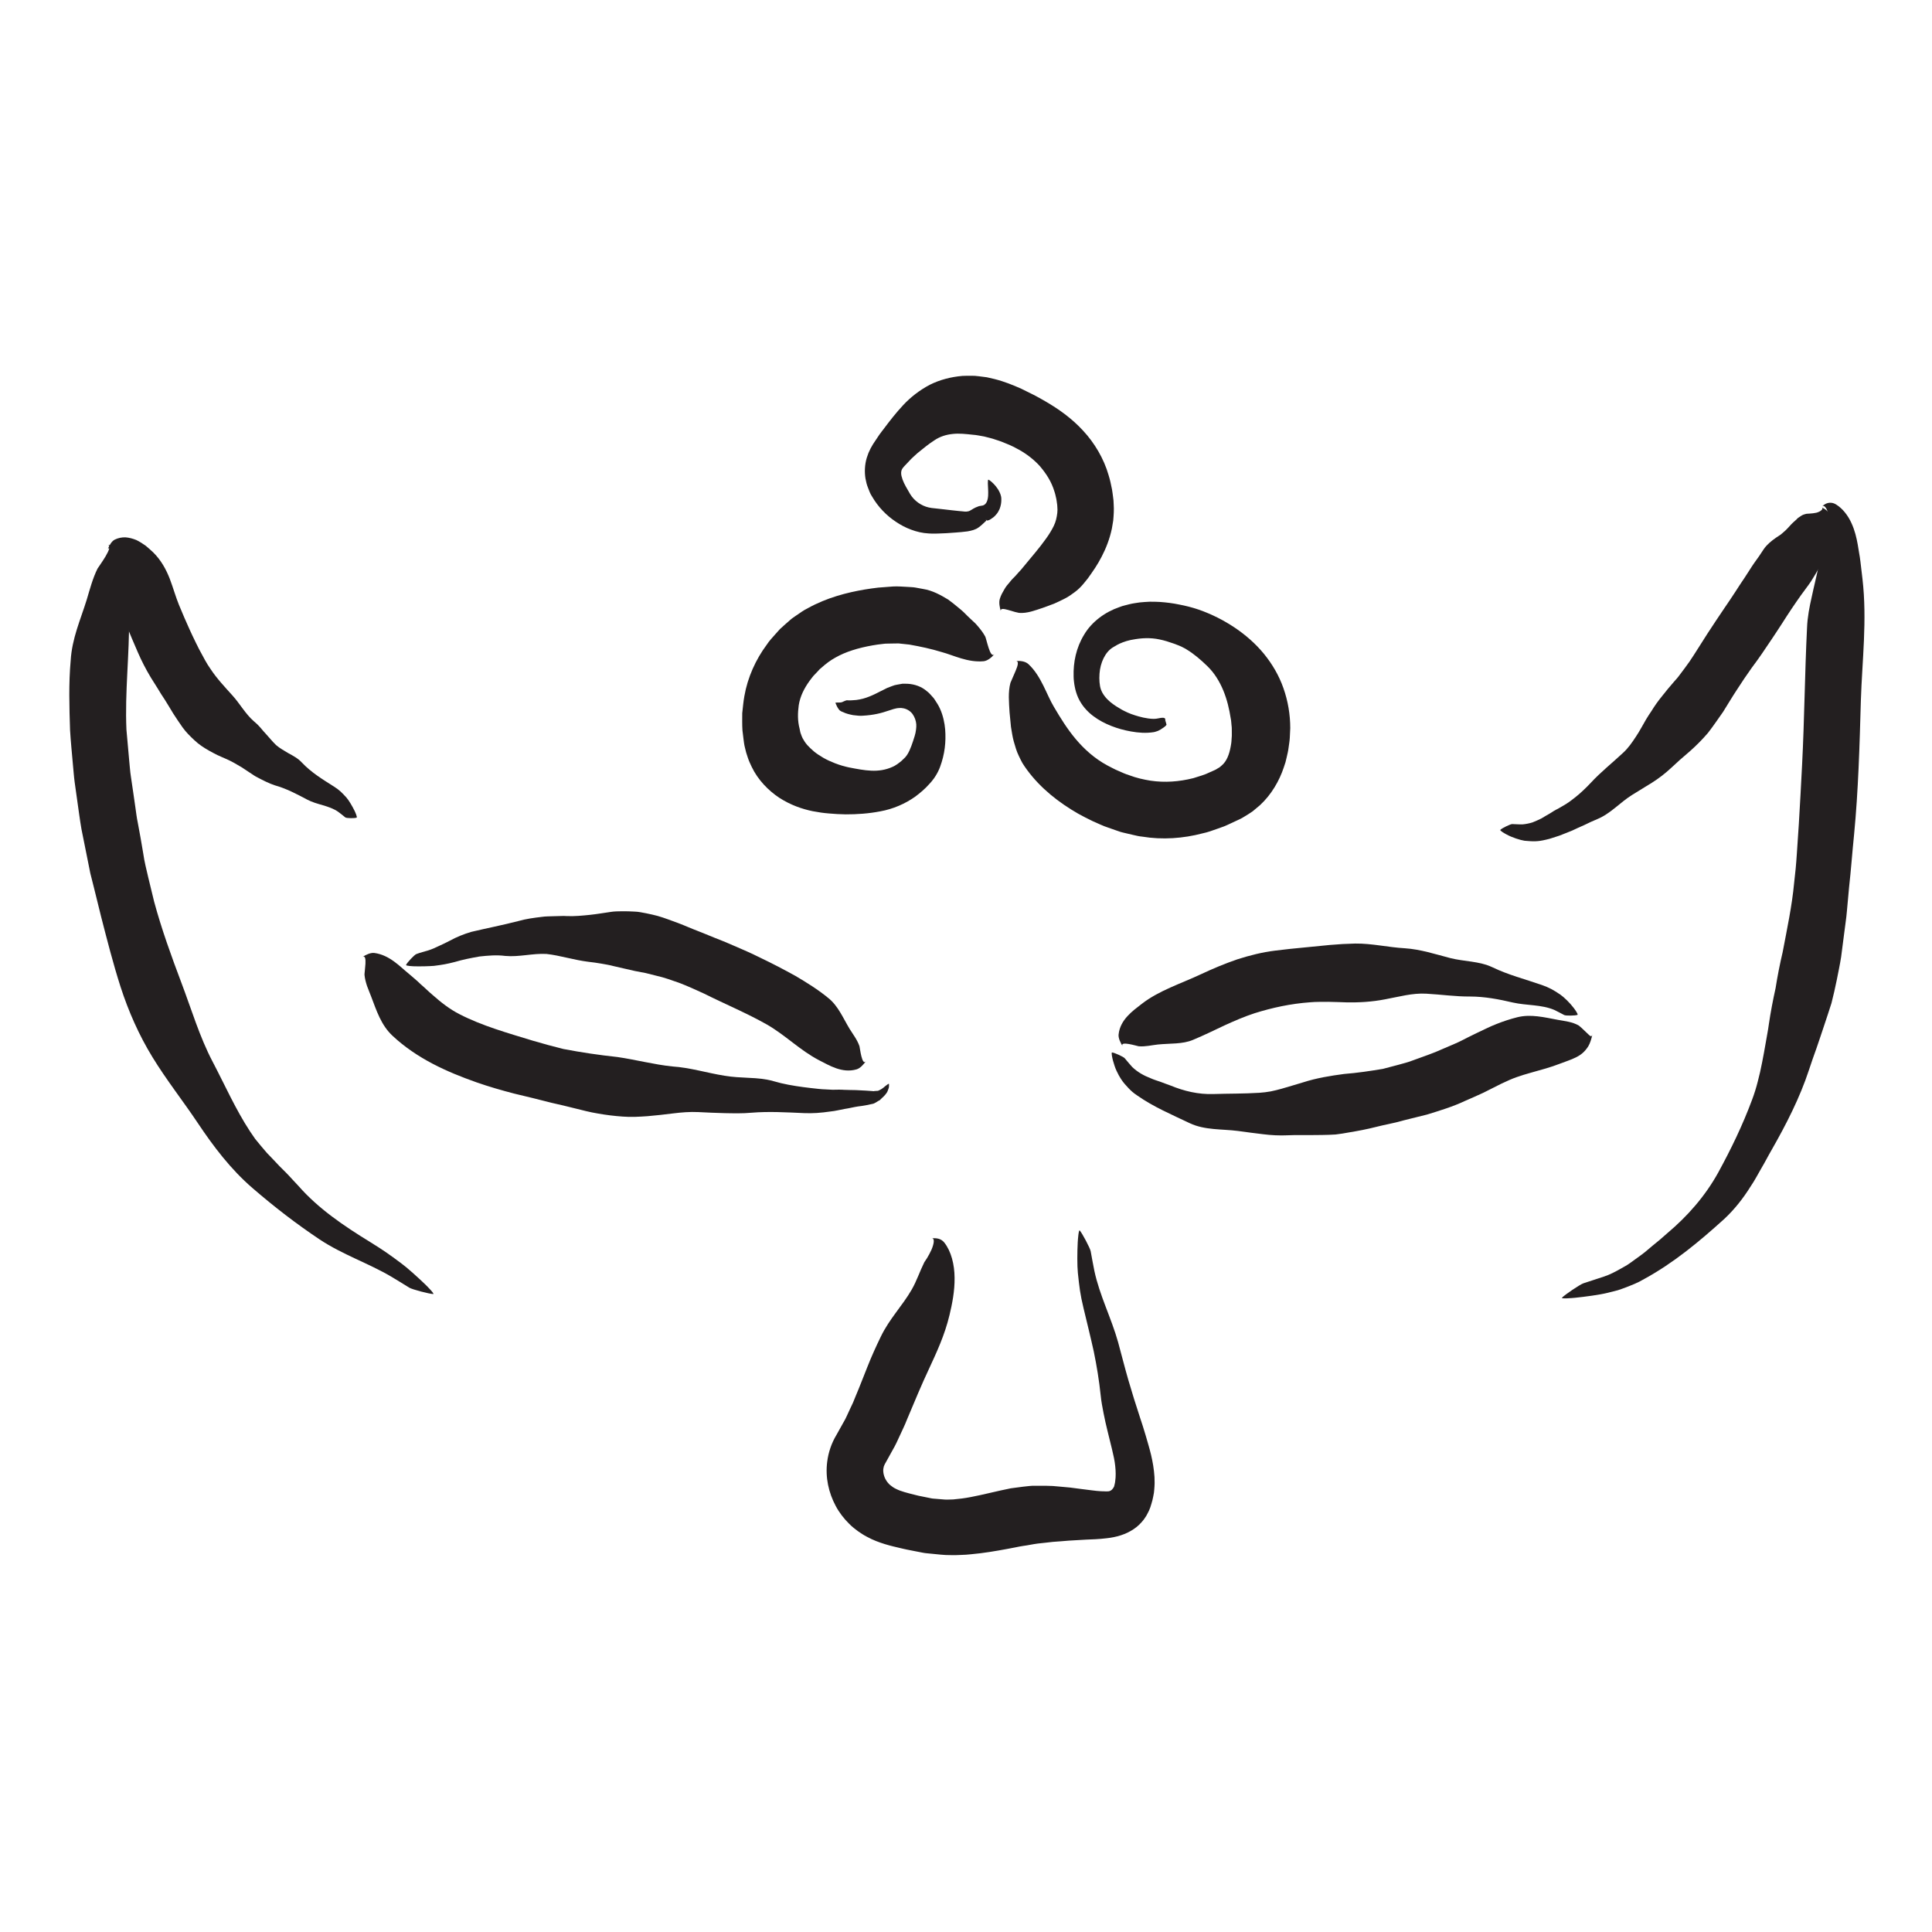 <?xml version="1.0" encoding="utf-8"?>
<!-- Generator: Adobe Illustrator 16.0.0, SVG Export Plug-In . SVG Version: 6.00 Build 0)  -->
<!DOCTYPE svg PUBLIC "-//W3C//DTD SVG 1.1//EN" "http://www.w3.org/Graphics/SVG/1.1/DTD/svg11.dtd">
<svg version="1.1" xmlns="http://www.w3.org/2000/svg" xmlns:xlink="http://www.w3.org/1999/xlink" x="0px" y="0px" width="500px"
	 height="500px" viewBox="0 0 500 500" enable-background="new 0 0 500 500" xml:space="preserve">
<g id="Layer_1">
</g>
<g id="Layer_2">
	<g>
		<g>
			<g>
				<g>
					<path fill="#231F20" d="M467.836,277.754l-0.074,0.242C467.804,277.891,467.85,277.827,467.836,277.754z"/>
					<path fill="#231F20" d="M477.025,241.869l0.144,0.096C477.127,241.889,477.075,241.869,477.025,241.869z"/>
					<path fill="#231F20" d="M464.075,232.498l0.001-0.208C464.061,232.388,464.063,232.45,464.075,232.498z"/>
					<g>
						<path fill="#231F20" d="M461.35,246.416c-0.726,3.084-1.337,6.187-1.832,9.321c-0.678,3.077-1.277,6.173-1.738,9.321
							c-0.204,1.604-0.568,3.301-0.836,4.956c-0.283,1.674-0.591,3.311-0.914,4.959c-0.313,1.656-0.689,3.275-1.112,4.89
							c-0.406,1.626-0.902,3.213-1.489,4.771c-2.46,6.627-5.474,12.819-8.769,18.845c-3.369,6.083-7.919,11.263-13.196,15.701
							c-0.639,0.534-1.263,1.084-1.878,1.646l-1.93,1.577l-1.912,1.613c-0.64,0.537-1.335,0.993-2.003,1.496l-2.035,1.467
							c-0.679,0.494-1.429,0.866-2.15,1.291c-1.458,0.821-2.934,1.623-4.544,2.131c-0.847,0.296-1.697,0.569-2.545,0.839
							l-2.681,0.875c-0.896,0.301-4.881,2.998-5.549,3.733c-0.305,0.333,2.589,0.089,3.379,0.015
							c2.616-0.263,6.456-0.785,8.424-1.277c0.992-0.252,1.853-0.472,2.647-0.674c0.78-0.245,1.481-0.513,2.19-0.777
							c1.398-0.563,2.861-1.065,4.66-2.142c7.628-4.168,14.189-9.637,20.716-15.542c2.603-2.431,4.872-5.293,6.812-8.412
							c1.046-1.518,1.865-3.139,2.782-4.707c0.941-1.563,1.73-3.165,2.634-4.707c3.825-6.7,7.324-13.557,9.674-20.715
							c0.64-1.909,1.269-3.777,1.957-5.648c0.671-1.883,1.294-3.87,1.955-5.801c0.651-1.945,1.301-3.896,1.92-5.856
							c0.503-1.983,0.96-3.981,1.368-5.991c0.385-1.984,0.818-3.961,1.127-5.952l0.774-5.986c0.231-1.996,0.574-3.983,0.73-5.98
							c0.167-1.996,0.346-3.99,0.545-5.983c0.525-4.703,0.834-9.172,1.302-13.719c1.105-11.473,1.425-23.035,1.755-34.646
							c0.334-10.478,1.652-20.823,0.423-31.485c-0.166-1.407-0.347-2.938-0.532-4.518c-0.054-0.394-0.107-0.791-0.162-1.189
							l-0.16-0.941c-0.126-0.761-0.251-1.524-0.376-2.282c-0.299-1.674-0.736-3.633-1.629-5.564c-0.855-1.911-2.271-3.75-3.909-4.77
							c-0.786-0.509-1.54-0.573-2.16-0.429s-1.124,0.497-1.535,0.895c0.33-0.33,0.737-0.059,1.104,0.552
							c0.338,0.628,0.599,1.583,0.585,2.542c0.042,1.928-0.803,3.627-0.843,3.843c-0.343,1.34-0.678,2.673-0.967,4.098
							c-0.312,1.387-0.49,3.05-0.777,4.41c-0.547,2.739-1.222,5.324-1.766,7.92c-0.587,2.603-1.118,5.228-1.225,8.051
							c-0.585,11.839-0.667,23.602-1.285,35.568c-0.252,5.079-0.539,10.179-0.842,15.279l-0.513,7.667
							c-0.099,1.268-0.169,2.578-0.3,3.812l-0.4,3.707C463.772,234.446,462.479,240.438,461.35,246.416z"/>
					</g>
				</g>
			</g>
		</g>
		<g>
			<g>
				<g>
					<path fill="#231F20" d="M55.392,275.538l0.113,0.2C55.462,275.645,55.452,275.573,55.392,275.538z"/>
					<path fill="#231F20" d="M43.042,244.203l0.168,0.017C43.142,244.176,43.087,244.182,43.042,244.203z"/>
					<path fill="#231F20" d="M27.427,241.205l-0.078-0.198C27.372,241.105,27.399,241.164,27.427,241.205z"/>
					<g>
						<path fill="#231F20" d="M31.203,255.403c2.045,6.317,4.758,12.484,8.26,18.197c3.603,5.897,7.883,11.289,11.725,17.041
							c4.067,6.094,8.545,11.991,14.17,16.84c5.656,4.884,11.292,9.229,17.37,13.292c5.891,3.907,12.561,6.119,18.498,9.605
							c1.588,0.928,3.127,1.923,4.702,2.876c0.775,0.47,5.217,1.625,6.184,1.64c0.439,0.008-1.542-1.979-2.096-2.521
							c-1.829-1.763-4.683-4.347-6.242-5.476c-3.126-2.339-4.608-3.367-7.937-5.431c-6.871-4.22-13.42-8.642-18.594-14.539
							c-0.517-0.597-1.092-1.138-1.612-1.726c-0.521-0.587-1.058-1.157-1.607-1.716l-1.668-1.661l-1.627-1.722
							c-0.544-0.574-1.107-1.128-1.643-1.712l-1.543-1.809c-0.508-0.606-1.017-1.21-1.503-1.829
							c-0.459-0.645-0.907-1.295-1.337-1.951c-3.741-5.703-6.48-11.944-9.663-18.007c-3.407-6.483-5.488-13.584-8.114-20.501
							c-2.574-6.829-5.105-13.798-7.035-20.937l-1.512-6.222c-0.481-2.079-1.018-4.144-1.311-6.263
							c-0.436-2.663-0.911-5.313-1.412-7.958c-0.282-1.316-0.43-2.658-0.625-3.991l-0.576-4.001l-0.589-4
							c-0.21-1.332-0.281-2.685-0.426-4.026l-0.72-8.071c-0.43-9.809,0.789-19.317,0.684-29.194
							c-0.184-5.239,0.229-12.312-2.485-16.96c-0.658-1.13-1.931-1.565-3.072-1.657c1.875,0.143-2.4,5.708-2.61,6.141
							c-1.247,2.516-1.989,5.343-2.796,8.056c-1.632,5.248-3.81,9.997-4.151,15.732c-0.541,5.991-0.354,12.003-0.162,18.006
							c0.182,3.002,0.486,6.003,0.748,9.007c0.152,1.501,0.243,3.007,0.449,4.506l0.631,4.503c0.37,2.553,0.688,5.111,1.131,7.653
							l1.525,7.595l0.76,3.796l0.948,3.757l1.86,7.527C27.71,243.216,29.257,249.328,31.203,255.403z"/>
					</g>
				</g>
			</g>
		</g>
		<g>
			<g>
				<g>
					<path fill="#231F20" d="M312.058,171.957l-0.118-0.106C311.986,171.905,312.003,171.955,312.058,171.957z"/>
					<path fill="#231F20" d="M318.737,193.026l-0.146-0.073C318.636,193.002,318.688,193.021,318.737,193.026z"/>
					<path fill="#231F20" d="M329.301,204.176l-0.127,0.239C329.248,204.309,329.282,204.236,329.301,204.176z"/>
					<g>
						<path fill="#231F20" d="M333.915,188.441c0.003-3.531-0.602-7.056-1.761-10.335c-1.146-3.289-2.92-6.288-5.049-8.898
							c-2.21-2.688-4.823-4.95-7.654-6.842c-2.842-1.888-5.89-3.429-9.23-4.597c-1.89-0.637-3.355-0.984-5.03-1.312
							c-1.634-0.341-3.33-0.557-5.043-0.675c-0.854-0.067-1.73-0.045-2.593-0.058c-0.871,0.04-1.744,0.094-2.613,0.184
							c-0.868,0.141-1.74,0.236-2.595,0.449l-1.277,0.326l-0.637,0.172l-0.685,0.246c-3.644,1.222-7.194,3.759-9.19,7.172
							c-2.057,3.372-2.818,7.14-2.707,10.804c0.005,0.445,0.035,0.889,0.096,1.33c0.054,0.442,0.101,0.883,0.202,1.32
							c0.143,0.806,0.466,1.937,0.906,2.896c0.918,1.974,2.314,3.506,3.811,4.643c1.504,1.148,3.115,1.971,4.758,2.618
							c1.646,0.648,3.334,1.112,5.097,1.419c1.875,0.337,3.855,0.496,5.919,0.167c0.171-0.031,0.499-0.124,1.021-0.308
							c0.418-0.191,0.951-0.485,1.477-0.881c0.63-0.459,0.743-0.652,0.757-0.771l-0.01-0.018l-0.032-0.092
							c-0.063-0.188-0.114-0.38-0.156-0.574c-0.024-0.129-0.031-0.104-0.044-0.148l-0.031-0.09c-0.02-0.062-0.033-0.125-0.042-0.191
							c-0.01-0.066-0.014-0.133-0.013-0.202l0.004-0.096l-0.002,0.02c-0.003,0.025-0.01,0.041-0.016,0.048
							c-0.003,0.004-0.006,0.006-0.008,0.006c-0.002,0.002-0.002-0.005-0.004,0.004l-0.021,0.092c-0.03,0.118-0.069,0.22-0.11,0.307
							s-0.085,0.159-0.126,0.219c-0.018,0.025-0.047,0.066-0.054,0.069l0.012-0.039c0.02-0.056,0.077-0.11,0.137-0.201
							c0.038-0.07,0.04-0.043,0.113-0.257c0.07-0.267,0.051-0.175,0.067-0.209c0.032-0.02-0.011-0.218-0.166-0.305
							c-0.163-0.071-0.366-0.116-0.517-0.096c-0.519-0.028-1.433,0.305-2.32,0.289c-1.913-0.042-3.725-0.581-4.776-0.909
							c-1.515-0.461-2.519-0.978-3.492-1.49c-0.948-0.557-1.894-1.101-2.991-2.007c-1.118-0.939-1.976-2.071-2.377-3.207
							c-0.374-1.018-0.475-2.635-0.369-4.063c0.198-2.89,1.489-5.606,3.432-6.808c0.794-0.471,1.479-0.912,2.319-1.211
							c0.184-0.104,0.411-0.161,0.626-0.232c0.222-0.064,0.41-0.17,0.647-0.222c0.488-0.098,0.871-0.262,1.495-0.345
							c2.27-0.449,4.656-0.569,7.003-0.068c1.266,0.252,2.532,0.666,3.788,1.107c0.615,0.24,1.3,0.492,1.853,0.74
							c0.474,0.281,0.95,0.442,1.412,0.767c1.865,1.131,3.619,2.636,5.315,4.277c1.818,1.752,3.196,4,4.157,6.338
							c0.967,2.35,1.533,4.781,1.91,7.2c0.145,0.594,0.133,1.2,0.212,1.801c0.094,0.602,0.059,1.207,0.073,1.813
							c0.036,0.606-0.011,1.217-0.063,1.831c-0.027,0.301-0.023,0.629-0.073,0.909l-0.137,0.844
							c-0.395,2.244-1.101,3.925-2.297,4.953c-0.187,0.146-0.364,0.3-0.537,0.463c-0.184,0.155-0.438,0.251-0.645,0.392
							c-0.3,0.252-1.178,0.598-1.863,0.907c-1.418,0.715-2.898,1.09-4.348,1.559c-3.703,0.927-7.381,1.197-11.081,0.65
							c-1.845-0.301-3.699-0.716-5.521-1.415c-0.899-0.264-1.876-0.714-2.839-1.14c-0.983-0.399-1.865-0.928-2.802-1.386
							c-3.299-1.782-5.995-4.214-8.188-6.824c-2.205-2.627-3.92-5.404-5.655-8.35c-1.903-3.145-3.234-7.94-6.595-11.057
							c-0.837-0.751-2.167-0.896-3.306-0.781c0.937-0.088,0.592,1.143,0.004,2.523c-0.604,1.374-1.272,2.903-1.345,3.111
							c-0.652,2.437-0.374,5.032-0.226,7.645c0.109,1.256,0.225,2.515,0.367,3.783c0.218,1.236,0.38,2.527,0.728,3.767
							c0.355,1.233,0.708,2.523,1.301,3.718c0.281,0.608,0.585,1.217,0.916,1.825c0.358,0.583,0.753,1.159,1.173,1.733
							c3.538,4.838,8.3,8.542,13.254,11.382c1.249,0.691,2.517,1.341,3.792,1.951l1.929,0.856c0.326,0.14,0.634,0.287,0.976,0.419
							l1.063,0.381l2.132,0.747l1.069,0.367c0.359,0.113,0.74,0.187,1.11,0.281l2.239,0.523c0.746,0.177,1.491,0.352,2.27,0.421
							c5.197,0.868,10.665,0.476,15.688-0.86c1.29-0.265,2.492-0.717,3.706-1.148l1.818-0.651c0.598-0.23,1.155-0.52,1.734-0.779
							l1.72-0.803l0.858-0.404c0.297-0.146,0.682-0.393,1.016-0.59c0.688-0.427,1.384-0.832,2.045-1.31
							c0.646-0.521,1.285-1.057,1.912-1.604c2.956-2.73,5.027-6.34,6.158-9.785c0.146-0.434,0.303-0.874,0.432-1.307l0.307-1.274
							c0.201-0.853,0.408-1.72,0.501-2.533c0.107-0.83,0.26-1.653,0.308-2.496L333.915,188.441z"/>
					</g>
				</g>
			</g>
		</g>
		<g>
			<g>
				<g>
					<path fill="#231F20" d="M174.538,276.075l0.153,0.004C174.623,276.067,174.581,276.041,174.538,276.075z"/>
					<path fill="#231F20" d="M152.864,272.884l0.07-0.146C152.886,272.783,152.869,272.835,152.864,272.884z"/>
					<path fill="#231F20" d="M145.481,285.795l-0.14-0.008C145.405,285.806,145.447,285.805,145.481,285.795z"/>
					<g>
						<path fill="#231F20" d="M154.76,288.183c2.113,0.375,4.247,0.64,6.386,0.786c2.139,0.176,4.287,0.047,6.426-0.102
							c2.205-0.197,4.402-0.424,6.587-0.712c2.185-0.271,4.36-0.453,6.536-0.349c2.305,0.141,4.589,0.205,6.877,0.276
							c2.286,0.044,4.579,0.105,6.873-0.108c4.618-0.379,9.072-0.097,13.659,0.099c2.23,0.093,4.332-0.054,6.87-0.429
							c1.22-0.109,2.396-0.442,3.586-0.646c1.2-0.17,2.356-0.485,3.562-0.661c1.301-0.142,2.571-0.394,3.856-0.689
							c0.158-0.035,0.447-0.183,0.796-0.393c0.086-0.054,0.177-0.11,0.271-0.168l0.142-0.092l0.072-0.047l0.009-0.007l0.398-0.199
							l0.003-0.003l0.015-0.014l0.029-0.027c0.153-0.151,0.313-0.31,0.473-0.468l0.059-0.062l0.187-0.163
							c0.127-0.115,0.25-0.234,0.368-0.357c0.236-0.246,0.45-0.506,0.633-0.765c0.219-0.288,0.231-0.432,0.328-0.636
							c0.076-0.19,0.142-0.374,0.199-0.549c0.026-0.086,0.052-0.17,0.077-0.252c0.006-0.058,0.011-0.114,0.017-0.168
							c0.008-0.109,0.015-0.21,0.021-0.302c0.009-0.185,0.007-0.332-0.006-0.434c-0.026-0.18-0.451,0.137-0.938,0.528
							c-0.331,0.28-0.594,0.515-0.973,0.759c-0.401,0.25-0.75,0.399-0.947,0.477c-0.237,0.027-0.458,0.022-0.704,0.039l-0.184,0.009
							l-0.023,0.002h-0.003h-0.001c-0.045,0.021,0.098-0.049-0.101,0.049h-0.006l-0.012-0.001l-0.048-0.004l-0.096-0.009
							c-0.128-0.01-0.259-0.021-0.391-0.031c-0.514-0.036-1.05-0.074-1.573-0.11c-1.024-0.054-1.956-0.085-2.589-0.132
							c-1.268-0.052-2.149-0.006-3.047-0.07c-0.897-0.069-1.774-0.041-2.966-0.019c-0.615-0.032-1.227-0.064-1.838-0.097
							c-0.604-0.026-1.2-0.05-1.867-0.135c-1.296-0.137-2.587-0.282-3.874-0.454c-2.574-0.347-5.141-0.776-7.698-1.535
							c-2.069-0.6-4.2-0.764-6.341-0.858c-2.138-0.107-4.278-0.197-6.366-0.553c-4.535-0.726-8.943-2.114-13.482-2.398
							c-4.798-0.501-9.488-1.758-14.211-2.441c-4.705-0.505-9.349-1.19-13.984-2.078c-2.663-0.655-5.308-1.385-7.936-2.156
							c-6.61-2.019-13.095-3.847-18.888-6.817c-2.626-1.329-4.894-3.125-6.994-4.986c-1.08-0.901-2.052-1.897-3.109-2.793
							c-0.986-0.973-2.063-1.841-3.124-2.758c-2.337-1.891-4.947-4.813-8.878-5.342c-0.976-0.113-2.179,0.438-3.13,1.073
							c0.785-0.519,0.888,0.499,0.827,1.732c-0.071,1.233-0.276,2.685-0.245,2.84c0.091,0.996,0.348,1.948,0.655,2.892
							c0.321,0.933,0.739,1.818,1.078,2.767c1.374,3.582,2.553,7.387,5.553,10.157c3.112,2.906,6.658,5.269,10.343,7.202
							c3.691,1.938,7.52,3.46,11.345,4.811c3.256,1.139,6.522,2.076,9.773,2.92c3.259,0.768,6.508,1.567,9.75,2.405
							c1.949,0.421,3.92,0.909,5.911,1.404C150.725,287.324,152.732,287.857,154.76,288.183z"/>
					</g>
				</g>
			</g>
		</g>
		<g>
			<g>
				<g>
					<path fill="#231F20" d="M220.138,198.715l0.141,0.019C220.217,198.717,220.181,198.686,220.138,198.715z"/>
					<path fill="#231F20" d="M206.755,188.715l0.16,0.011C206.858,188.7,206.803,188.703,206.755,188.715z"/>
					<path fill="#231F20" d="M192.376,184.097l-0.003-0.203C192.36,183.99,192.365,184.051,192.376,184.097z"/>
					<g>
						<path fill="#231F20" d="M194.53,198.443c1.61,3.391,4.359,6.188,7.196,8.053c2.868,1.837,5.82,2.873,8.601,3.441
							c1.432,0.278,2.844,0.479,4.208,0.587c1.372,0.13,2.868,0.208,4.315,0.232c2.947,0.006,5.954-0.194,9.011-0.789
							c3.244-0.59,6.401-1.938,9.026-3.816c1.283-0.961,2.502-1.996,3.521-3.148l0.391-0.427l0.195-0.216l0.231-0.288
							c0.302-0.386,0.618-0.774,0.85-1.176c0.513-0.798,0.915-1.616,1.221-2.437c1.218-3.306,1.56-6.46,1.31-9.708
							c-0.124-1.558-0.539-3.596-1.319-5.299c-0.376-0.877-0.906-1.665-1.43-2.459c-0.251-0.405-0.605-0.728-0.914-1.089
							c-0.32-0.353-0.637-0.708-1.028-0.983c-1.376-1.233-3.208-1.858-5.011-1.959c-0.456-0.005-0.91-0.028-1.362-0.011
							l-1.346,0.236c-0.45,0.054-0.882,0.196-1.308,0.361l-1.271,0.485l-2.138,1.068c-0.544,0.276-1.1,0.562-1.647,0.803
							c-1.096,0.486-2.207,0.897-3.321,1.101l-0.891,0.148l-0.874,0.064c-0.288,0.011-0.579,0.057-0.858,0.038l-0.419-0.007
							c-0.136-0.002-0.194-0.014-0.293-0.02c-0.119,0-0.381,0.104-0.752,0.259c-0.167,0.068-0.357,0.186-0.559,0.248
							c-0.2,0.058-0.401,0.072-0.589,0.073c-0.377-0.003-0.703,0.005-0.99,0.019c-0.167,0.02,0.097,0.456,0.287,0.911
							c0.219,0.479,0.604,1.009,0.814,1.165c0.217,0.177,0.469,0.276,0.82,0.405c0.689,0.354,1.62,0.588,2.568,0.767
							c0.92,0.118,1.829,0.216,2.443,0.155c1.515-0.083,2.625-0.242,3.707-0.465c0.538-0.116,1.086-0.24,1.654-0.414
							c0.565-0.166,1.238-0.385,1.77-0.562c0.294-0.094,0.606-0.213,0.878-0.284l0.789-0.19c0.255-0.075,0.533-0.049,0.792-0.078
							c0.261-0.034,0.522-0.008,0.78,0.041c1.031,0.129,1.964,0.701,2.571,1.5c0.577,0.826,0.909,1.771,0.973,2.682
							c0.039,0.448-0.013,0.893-0.067,1.386c-0.072,0.564-0.179,1.124-0.358,1.673c-0.545,1.75-1.108,3.485-1.846,4.674
							c-0.179,0.294-0.367,0.543-0.546,0.739l-0.067,0.083l-0.135,0.13l-0.269,0.26l-0.538,0.516
							c-0.748,0.62-1.514,1.203-2.347,1.556c-3.635,1.634-7.106,0.935-11.313,0.119c-1.085-0.232-2.35-0.599-3.474-1.032
							c-1.118-0.437-2.189-0.915-3.112-1.453c-0.921-0.537-1.757-1.092-2.435-1.656c-0.674-0.568-1.224-1.119-1.721-1.653
							c-0.469-0.538-0.846-1.115-1.197-1.765c-0.138-0.353-0.328-0.678-0.433-1.083c-0.149-0.335-0.24-0.875-0.342-1.385
							c-0.539-2.04-0.487-4.072-0.218-6.042c0.352-2.302,1.424-4.418,2.813-6.331c0.483-0.584,0.861-1.225,1.451-1.756l0.795-0.846
							l0.39-0.429l0.433-0.358c1.116-1.005,2.285-1.897,3.623-2.629c2.631-1.499,5.88-2.499,9.629-3.158
							c0.821-0.162,1.741-0.26,2.607-0.366l0.654-0.07l0.581-0.015l1.155-0.023l1.147-0.017l0.57-0.008l0.56,0.063l2.214,0.234
							c2.896,0.515,5.617,1.087,8.4,1.945c3.022,0.803,6.694,2.75,10.86,2.363c1.034-0.135,2.058-0.99,2.79-1.869
							c-0.607,0.719-1.102-0.287-1.525-1.566c-0.419-1.273-0.784-2.849-0.897-2.979c-0.527-0.972-1.217-1.86-1.961-2.727
							c-0.188-0.214-0.373-0.438-0.571-0.642l-0.623-0.578c-0.421-0.397-0.841-0.793-1.257-1.186
							c-0.406-0.403-0.808-0.802-1.206-1.197c-0.406-0.394-0.846-0.725-1.274-1.093c-0.866-0.714-1.749-1.452-2.69-2.124
							c-1.933-1.162-4.053-2.364-6.521-2.745l-1.936-0.356c-0.648-0.114-1.291-0.115-1.94-0.168
							c-1.29-0.055-2.611-0.191-3.889-0.112c-1.278,0.078-2.559,0.177-3.838,0.293c-1.243,0.127-2.294,0.318-3.449,0.487
							c-4.593,0.778-9.755,2.085-14.714,4.818c-1.068,0.521-2.056,1.238-3.053,1.923c-0.487,0.357-1.013,0.667-1.46,1.072
							l-1.362,1.192l-1.34,1.212l-1.186,1.315c-0.773,0.896-1.599,1.723-2.255,2.749c-2.852,3.828-4.956,8.466-5.799,13.332
							c-0.268,1.444-0.375,2.923-0.548,4.408c0,1.468-0.042,2.973,0.058,4.451l0.265,2.198c0.104,0.745,0.157,1.432,0.386,2.294
							c0.185,0.823,0.399,1.646,0.708,2.473C193.775,196.827,194.139,197.639,194.53,198.443z"/>
					</g>
				</g>
			</g>
		</g>
		<g>
			<g>
				<g>
					<path fill="#231F20" d="M151.886,248.834l-0.132-0.008C151.813,248.839,151.848,248.867,151.886,248.834z"/>
					<path fill="#231F20" d="M169.914,252.322l-0.081,0.139C169.881,252.421,169.903,252.37,169.914,252.322z"/>
					<path fill="#231F20" d="M178.321,240.277l0.123,0.023C178.391,240.275,178.353,240.271,178.321,240.277z"/>
					<g>
						<path fill="#231F20" d="M170.199,237.042c-0.981-0.257-1.972-0.486-2.967-0.684c-1.005-0.178-1.971-0.414-3.027-0.439
							c-1.038-0.062-2.076-0.09-3.108-0.085c-1.011,0.011-2.138,0.025-2.923,0.154c-0.888,0.114-1.781,0.256-2.68,0.4
							c-0.879,0.15-1.906,0.265-2.848,0.378c-1.875,0.191-3.93,0.401-5.932,0.316l-0.795-0.037l-0.831,0.022l-1.661,0.045
							c-1.089,0.047-2.254,0.021-3.243,0.179c-2.05,0.246-4.094,0.511-6.109,1.096c-4.052,1.045-8.01,1.809-12.096,2.777
							c-1.943,0.571-3.824,1.327-5.604,2.308c-0.9,0.463-1.799,0.915-2.718,1.313c-0.9,0.444-1.813,0.856-2.779,1.166
							c-1.033,0.327-2.11,0.563-3.123,0.958c-0.513,0.184-2.428,2.224-2.661,2.814c-0.107,0.266,1.71,0.341,2.195,0.359
							c1.615,0.04,3.907-0.023,5.027-0.118c2.231-0.284,3.217-0.454,5.328-0.989c2.139-0.644,4.315-1.057,6.464-1.437
							c2.195-0.233,4.367-0.441,6.625-0.146c3.582,0.336,7.117-0.708,10.697-0.51c3.605,0.401,6.844,1.53,10.921,2.04
							c1.009,0.11,2.179,0.275,3.284,0.465c1.111,0.19,2.299,0.404,3.138,0.636c1.843,0.46,3.651,0.809,5.541,1.269l2.802,0.538
							l2.843,0.714c1.892,0.419,3.826,1.12,5.715,1.781c2.208,0.834,4.392,1.834,6.548,2.825c5.385,2.697,10.956,5.004,16.236,7.989
							c4.772,2.729,8.594,6.691,13.506,9.245c2.629,1.321,5.962,3.453,9.716,2.363c0.913-0.265,1.804-1.231,2.453-2.174
							c-1.061,1.553-1.596-3.518-1.705-3.81c-0.597-1.729-1.661-3.047-2.56-4.505c-1.72-2.85-2.969-5.962-5.53-7.99
							c-2.64-2.175-5.538-3.965-8.461-5.694c-2.98-1.651-5.998-3.231-9.104-4.708c-2.598-1.326-5.314-2.438-7.993-3.609
							c-1.333-0.6-2.721-1.092-4.074-1.654c-1.372-0.536-2.691-1.136-4.092-1.656c-1.672-0.628-3.298-1.375-5.045-2.037
							C173.798,238.277,172.055,237.571,170.199,237.042z"/>
					</g>
				</g>
			</g>
		</g>
		<g>
			<g>
				<g>
					<path fill="#231F20" d="M432.017,199.129l-0.096,0.099C431.971,199.19,432.016,199.18,432.017,199.129z"/>
					<path fill="#231F20" d="M445.702,184.206l0.102,0.124C445.784,184.269,445.744,184.232,445.702,184.206z"/>
					<path fill="#231F20" d="M436.309,172.913l0.04-0.096C436.317,172.854,436.309,172.885,436.309,172.913z"/>
					<g>
						<path fill="#231F20" d="M431.663,178.264c-0.966,1.249-2.031,2.455-2.961,3.774c-0.469,0.657-0.911,1.339-1.342,2.038
							c-0.471,0.677-0.921,1.375-1.351,2.097c-0.881,1.487-1.687,3.074-2.685,4.545c-0.979,1.482-1.982,2.947-3.312,4.142
							c-2.737,2.574-5.705,4.896-8.325,7.734c-0.663,0.714-1.347,1.392-2.048,2.043c-0.693,0.639-1.44,1.315-2.109,1.815
							c-0.695,0.52-1.373,1.089-2.11,1.536c-0.741,0.438-1.47,0.911-2.23,1.316c-0.748,0.355-1.445,0.798-2.142,1.255
							c-0.721,0.396-1.432,0.832-2.154,1.264c-0.751,0.363-1.517,0.713-2.301,1.018c-0.805,0.252-1.642,0.417-2.485,0.5
							c-0.916,0.048-1.854-0.062-2.76-0.074c-0.433-0.006-2.625,1.038-3.062,1.496c-0.201,0.201,1.238,1.011,1.659,1.223
							c1.344,0.743,3.491,1.435,4.616,1.601c2.235,0.188,3.339,0.262,5.567-0.284c0.587-0.114,1.15-0.291,1.712-0.479l1.693-0.547
							c1.112-0.404,2.189-0.885,3.31-1.312c1.057-0.514,2.155-0.992,3.256-1.485c1.054-0.528,2.185-1.045,3.305-1.508
							c3.419-1.415,5.874-4.314,9.003-6.259l5.148-3.167c1.711-1.079,3.348-2.339,4.841-3.725c1.582-1.492,3.237-2.974,4.937-4.392
							c1.665-1.47,3.256-3.076,4.709-4.779c1.366-1.755,2.612-3.617,3.896-5.428c1.191-1.889,2.318-3.819,3.55-5.679
							c1.307-2.018,2.528-3.859,3.887-5.749c1.811-2.391,3.428-4.809,5.151-7.387c0.847-1.286,1.692-2.522,2.537-3.851
							c0.845-1.327,1.696-2.648,2.57-3.956c0.809-1.151,1.601-2.397,2.46-3.564c0.841-1.191,1.752-2.319,2.576-3.549
							c0.795-1.263,1.576-2.545,2.294-3.87c0.358-0.662,0.701-1.335,1.021-2.02c0.168-0.421,0.329-0.878,0.48-1.321
							c0.149-0.444,0.308-0.929,0.372-1.25c0.092-0.38,0.187-0.778,0.285-1.187c0.063-0.251,0.06-0.282,0.081-0.41l0.039-0.333
							l0.02-0.352l0.148-0.595l0.139-0.622l0.06-0.314l0.014-0.079l0.004-0.02l0.001-0.005c1.309,0.253-1.784-0.348-1.461-0.284
							l0.01,0.005l0.041,0.018l0.16,0.073l0.631,0.308c0.605,0.321,0.324,0.165,0.363,0.176l-0.066-0.066
							c-0.03-0.066-0.146-0.073-0.127-0.226c0.068-0.329,0.113-0.676,0.13-1.044c0.254-1.042,0.408-2.062,0.288-3.421
							c-0.145-1.218-1.242-1.94-2.283-2.405c0.866,0.348-0.124,1.175-1.261,1.458c-1.162,0.254-2.459,0.23-2.623,0.284
							c-0.446,0.112-0.87,0.232-1.282,0.507c-0.207,0.125-0.413,0.262-0.618,0.409l-0.307,0.228l-0.076,0.059l-0.038,0.03
							l-0.002,0.002c0.043-0.091-0.061,0.125-0.05,0.103l-0.001,0.001l-0.004,0.003l-0.008,0.006l-0.015,0.013l-0.116,0.102
							c-0.623,0.557-1.205,1.055-1.849,1.805c-0.306,0.317-0.649,0.72-0.938,0.981c-0.294,0.259-0.585,0.516-0.874,0.771
							c-0.146,0.122-0.292,0.263-0.435,0.367l-0.419,0.276l-0.796,0.526c-1.216,0.857-2.323,1.761-3.117,2.905
							c-0.422,0.601-0.807,1.209-1.209,1.818c-0.446,0.603-0.878,1.21-1.297,1.823c-0.858,1.226-1.582,2.473-2.438,3.735
							c-0.856,1.262-1.688,2.539-2.514,3.823c-0.813,1.279-1.744,2.609-2.622,3.909c-1.501,2.187-3.039,4.554-4.562,6.862
							c-1.51,2.309-3.052,4.894-4.573,7.127c-0.845,1.208-1.749,2.405-2.656,3.606c-0.429,0.616-0.97,1.165-1.466,1.742
							C432.646,177.102,432.148,177.679,431.663,178.264z"/>
					</g>
				</g>
			</g>
		</g>
		<g>
			<g>
				<g>
					<path fill="#231F20" d="M65.991,186.952l0.075,0.053C66.038,186.974,66.033,186.938,65.991,186.952z"/>
					<path fill="#231F20" d="M57.089,176.854l0.142-0.072C57.173,176.794,57.126,176.823,57.089,176.854z"/>
					<path fill="#231F20" d="M43.813,182.524l-0.07-0.067C43.764,182.498,43.788,182.516,43.813,182.524z"/>
					<g>
						<path fill="#231F20" d="M47.245,188.246c0.875,1.225,1.979,2.312,3.089,3.345c1.093,1.047,2.413,1.91,3.768,2.677
							c0.698,0.396,1.411,0.764,2.12,1.125c0.723,0.349,1.491,0.647,2.213,0.98c1.479,0.632,2.785,1.411,4.12,2.206l2.038,1.35
							c0.677,0.448,1.333,0.925,2.069,1.283c1.436,0.75,2.909,1.515,4.423,2.017c3.017,0.845,5.641,2.235,8.36,3.68
							c0.655,0.348,1.343,0.622,2.045,0.862c0.686,0.229,1.383,0.423,2.078,0.629c1.389,0.412,2.764,0.866,3.958,1.698
							c0.636,0.448,1.227,0.974,1.845,1.449c0.302,0.234,2.402,0.26,2.921,0.056c0.235-0.091-0.356-1.406-0.528-1.762
							c-0.563-1.16-1.521-2.789-2.114-3.437c-1.197-1.312-1.767-1.911-3.208-2.832c-3.008-1.913-5.858-3.619-8.342-6.248
							c-0.982-1.067-2.239-1.731-3.432-2.375c-1.106-0.674-2.26-1.288-3.23-2.133c-1.015-0.974-1.896-2.114-2.834-3.116
							c-0.482-0.482-0.895-1.066-1.364-1.566c-0.462-0.51-0.949-0.986-1.479-1.416c-2.224-1.911-3.652-4.588-5.628-6.76
							c-1.948-2.161-4-4.326-5.655-6.838c-1.014-1.414-1.822-3.018-2.66-4.563l-0.394-0.737c-0.129-0.241-0.213-0.443-0.325-0.664
							c-0.21-0.441-0.438-0.833-0.653-1.319l-0.673-1.401l-0.685-1.476c-0.919-2.027-1.865-4.193-2.8-6.484
							c-0.84-2.073-1.471-4.354-2.351-6.682c-0.913-2.33-2.19-4.778-4.305-6.855c-0.595-0.542-1.229-1.136-1.921-1.703
							c-0.764-0.546-1.582-1.066-2.428-1.479c-0.91-0.371-1.865-0.623-2.79-0.694c-0.947-0.042-1.917,0.164-2.78,0.579
							c-0.848,0.41-1.462,1.556-1.879,2.622c0.334-0.88,0.831-0.091,1.12,0.895c0.318,0.963,0.319,2.201,0.336,2.328
							c0.135,0.773,0.37,1.328,0.537,1.949c0.169,0.617,0.356,1.164,0.449,1.754c0.321,2.396-0.411,4.727,0.201,6.554
							c1.276,3.888,3.079,8.209,5.202,13.095c0.899,2.068,2.038,4.331,3.338,6.477l1.809,2.883l0.886,1.452l0.942,1.438
							c0.75,1.15,1.427,2.372,2.182,3.577C45.616,185.86,46.408,187.069,47.245,188.246z"/>
					</g>
				</g>
			</g>
		</g>
		<g>
			<g>
				<g>
					<path fill="#231F20" d="M364.06,245.482l0.135,0.003C364.135,245.475,364.097,245.448,364.06,245.482z"/>
					<path fill="#231F20" d="M344.29,244.753l0.033-0.158C344.288,244.649,344.284,244.704,344.29,244.753z"/>
					<path fill="#231F20" d="M341.128,259.062l-0.105,0.026C341.073,259.091,341.104,259.079,341.128,259.062z"/>
					<g>
						<path fill="#231F20" d="M348.414,259.408c3.275,0.069,6.662-0.122,10.06-0.788c3.508-0.635,7.085-1.674,10.653-1.454
							c3.778,0.203,7.481,0.757,11.293,0.732c3.833,0.007,7.473,0.706,11.154,1.568c3.549,0.791,7.333,0.483,10.685,1.905
							c0.873,0.405,1.709,0.893,2.56,1.322c0.404,0.214,2.836,0.181,3.43-0.043c0.268-0.097-0.694-1.439-0.985-1.81
							c-0.908-1.229-2.541-2.812-3.456-3.438c-1.854-1.241-2.757-1.759-4.829-2.503c-4.298-1.495-8.555-2.556-12.762-4.578
							c-3.417-1.605-7.285-1.46-10.862-2.362c-3.876-1.01-7.756-2.283-11.771-2.547c-4.269-0.232-8.507-1.272-12.877-1.221
							c-2.165,0.051-4.329,0.167-6.549,0.367c-2.16,0.212-4.32,0.425-6.482,0.638c-2.533,0.229-5.098,0.502-7.69,0.827
							c-3.28,0.4-6.561,1.227-9.772,2.254c-3.196,1.095-6.312,2.4-9.308,3.807c-5.396,2.531-10.929,4.243-15.396,7.699
							c-2.366,1.836-5.611,4.088-6.018,7.935c-0.099,0.935,0.458,2.123,1.082,3.082c-1.024-1.577,3.797-0.055,4.091-0.03
							c1.785,0.155,3.347-0.283,4.998-0.454c3.201-0.323,6.37-0.046,9.094-1.202c2.855-1.196,5.517-2.494,8.116-3.728
							c2.602-1.189,5.164-2.297,7.826-3.168c4.529-1.418,9.32-2.471,14.403-2.831c1.498-0.14,3.093-0.093,4.659-0.114
							C345.329,259.313,346.809,259.338,348.414,259.408z"/>
					</g>
				</g>
			</g>
		</g>
		<g>
			<g>
				<g>
					<path fill="#231F20" d="M285.57,385.987l0.16-0.005C285.666,385.979,285.612,385.95,285.57,385.987z"/>
					<path fill="#231F20" d="M251.462,387.604l0.034-0.164C251.449,387.5,251.449,387.556,251.462,387.604z"/>
					<path fill="#231F20" d="M245.522,402.227l-0.241,0.021C245.396,402.253,245.468,402.242,245.522,402.227z"/>
					<g>
						<path fill="#231F20" d="M260.603,400.874l2.188-0.419c0.687-0.121,1.464-0.318,2.046-0.377
							c1.251-0.154,2.46-0.449,3.742-0.609c1.306-0.102,2.577-0.316,3.928-0.436c1.376-0.07,2.727-0.222,4.147-0.321l4.355-0.255
							c1.563-0.065,3.297-0.104,5.371-0.358c2.528-0.268,4.994-0.991,6.996-2.352c1.019-0.66,1.883-1.524,2.621-2.468
							c0.334-0.501,0.703-0.977,0.951-1.527c0.141-0.266,0.26-0.543,0.41-0.801l0.336-0.834c0.093-0.299,0.187-0.602,0.28-0.903
							c0.221-0.627,0.348-1.277,0.483-1.928l0.182-0.976c0.051-0.317,0.057-0.581,0.084-0.864c0.032-0.538,0.098-1.096,0.089-1.617
							l-0.031-1.566c-0.128-2.039-0.462-3.945-0.885-5.741l-0.338-1.32l-0.339-1.224l-0.698-2.415
							c-0.477-1.607-0.978-3.21-1.518-4.805c-1.05-3.211-2.065-6.409-2.994-9.629c-0.932-3.215-1.744-6.479-2.639-9.746
							c-1.753-6.27-4.803-12.146-6.145-18.473c-0.36-1.692-0.63-3.397-0.959-5.095c-0.16-0.833-2.206-4.683-2.833-5.372
							c-0.282-0.314-0.476,2.342-0.518,3.079c-0.13,2.414-0.157,6.082,0.037,7.917c0.396,3.707,0.581,5.454,1.464,9.105
							c0.902,3.777,1.831,7.494,2.653,11.229c0.769,3.737,1.385,7.491,1.783,11.319c0.152,1.552,0.443,3.074,0.745,4.622
							c0.296,1.552,0.655,3.098,1.033,4.642c0.38,1.544,0.76,3.09,1.139,4.63c0.174,0.773,0.348,1.546,0.521,2.315
							c0.132,0.711,0.271,1.423,0.326,2.094c0.153,1.403,0.173,2.729,0.005,3.859c-0.031,0.288-0.062,0.574-0.139,0.819
							c-0.065,0.246-0.116,0.543-0.171,0.677c-0.118,0.219-0.233,0.413-0.376,0.579c-0.277,0.378-0.697,0.592-1.101,0.629
							c-0.2,0.024-0.391,0.021-0.57,0.015l-1.297-0.041c-0.696-0.029-1.486-0.117-2.358-0.229l-2.813-0.354
							c-0.955-0.118-1.889-0.265-2.86-0.373l-2.968-0.27c-1.95-0.241-4.057-0.172-6.105-0.188c-1.023-0.037-2.086,0.143-3.13,0.243
							c-1.048,0.121-2.096,0.258-3.14,0.413c-3.772,0.75-7.177,1.669-10.347,2.26c-1.592,0.313-3.094,0.495-4.573,0.62
							c-0.723,0.005-1.433,0.07-2.166,0.028l-2.21-0.182c-0.432-0.05-0.856-0.037-1.294-0.135l-1.311-0.269l-1.311-0.265
							l-0.655-0.131l-0.779-0.191c-2.116-0.523-3.827-0.967-4.914-1.518c-0.726-0.317-1.229-0.707-1.669-1.063
							c-0.396-0.346-0.75-0.766-1.038-1.239c-0.589-0.945-0.833-2.109-0.718-2.98c0.052-0.44,0.173-0.813,0.358-1.149l2.033-3.669
							c0.764-1.29,1.342-2.602,1.944-3.91c0.591-1.307,1.257-2.62,1.745-3.914c0.973-2.305,1.938-4.594,2.902-6.877l1.409-3.231
							l1.423-3.103c1.938-4.195,4.063-8.688,5.314-13.948c0.662-2.76,1.362-6.184,1.307-9.639c-0.02-3.44-0.889-6.845-2.651-9.084
							c-0.852-1.096-2.176-1.24-3.309-1.079c0.918-0.14,0.623,1.44-0.042,2.976c-0.355,0.771-0.767,1.529-1.118,2.108
							c-0.379,0.581-0.669,0.988-0.717,1.087c-1.172,2.36-1.961,4.819-3.24,7.04c-2.471,4.301-5.725,7.475-8.03,12.236
							c-1.208,2.497-2.402,5.107-3.486,7.871c-1.012,2.506-1.965,5.051-2.971,7.405l-0.735,1.801l-0.799,1.698
							c-0.548,1.11-1.002,2.329-1.632,3.335l-1.838,3.292c-1.286,2.125-2.093,4.531-2.393,6.921
							c-0.534,4.089,0.377,8.052,2.192,11.455c0.908,1.709,2.104,3.266,3.495,4.636c0.675,0.692,1.472,1.326,2.231,1.883
							c0.77,0.53,1.549,1.062,2.357,1.466c1.613,0.89,3.218,1.46,4.684,1.915c1.485,0.453,2.764,0.734,3.961,1.019l0.834,0.195
							c0.268,0.064,0.545,0.13,0.909,0.198l2.041,0.403l2.042,0.397c0.674,0.146,1.406,0.165,2.107,0.251
							c1.701,0.149,3.387,0.403,5.171,0.37c0.894,0.029,1.754-0.003,2.613-0.046l1.296-0.059l1.252-0.112
							C254.622,401.949,257.739,401.4,260.603,400.874z"/>
					</g>
				</g>
			</g>
		</g>
		<g>
			<g>
				<g>
					<path fill="#231F20" d="M332.812,293.796l-0.146,0.014C332.731,293.813,332.775,293.835,332.812,293.796z"/>
					<path fill="#231F20" d="M354.185,291.902l-0.015,0.162C354.2,292.005,354.197,291.95,354.185,291.902z"/>
					<path fill="#231F20" d="M355.742,277.213l0.108-0.041C355.795,277.177,355.764,277.193,355.742,277.213z"/>
					<g>
						<path fill="#231F20" d="M347.842,277.944c-3.521,0.468-7.081,1.034-10.604,2.17c-1.826,0.543-3.676,1.113-5.537,1.643
							c-0.932,0.26-1.868,0.497-2.814,0.688c-0.98,0.178-1.992,0.308-2.95,0.367c-4.123,0.256-7.99,0.196-11.884,0.322
							c-3.931,0.137-7.644-0.767-11.147-2.209c-0.423-0.175-0.853-0.328-1.288-0.469l-1.28-0.479
							c-0.865-0.299-1.755-0.562-2.591-0.945c-1.726-0.659-3.361-1.585-4.707-2.869c-0.683-0.736-1.303-1.519-1.941-2.263
							c-0.277-0.39-2.631-1.456-3.289-1.525c-0.297-0.034,0.097,1.649,0.233,2.129c0.224,0.756,0.504,1.759,0.907,2.609
							c0.399,0.854,0.832,1.656,1.175,2.15c0.671,1.03,1.292,1.652,1.896,2.316c0.617,0.651,1.275,1.271,2.305,1.943
							c4.185,2.933,8.794,4.878,13.577,7.16c3.936,1.853,8.41,1.479,12.458,2.007c2.218,0.296,4.405,0.606,6.535,0.847
							c2.036,0.258,4.252,0.382,6.44,0.271c2.327-0.116,4.659-0.002,7.021-0.058c1.179-0.008,2.359-0.018,3.539-0.058
							c0.59-0.021,1.18-0.049,1.768-0.088c0.59-0.065,1.18-0.149,1.768-0.244c2.316-0.398,4.623-0.767,6.917-1.288
							c2.292-0.563,4.582-1.103,6.888-1.584c2.66-0.729,5.354-1.339,8.032-2.029c3.333-1.027,6.697-2.041,9.846-3.528
							c1.589-0.707,3.198-1.379,4.764-2.122c1.539-0.79,3.08-1.572,4.634-2.333c0.702-0.344,1.412-0.667,2.129-0.977
							c0.698-0.297,1.146-0.483,1.8-0.714c1.209-0.438,2.503-0.818,3.787-1.18c2.577-0.721,5.154-1.404,7.559-2.35
							c1.28-0.508,2.761-0.95,4.06-1.607c1.326-0.656,2.306-1.456,3.201-2.88c0.425-0.682,0.842-1.948,1.057-3.069
							c-0.092,0.461-0.282,0.55-0.533,0.415c-0.251-0.134-0.578-0.518-0.995-0.885c-0.798-0.808-1.846-1.731-1.984-1.816
							c-1.677-0.972-3.569-1.139-5.392-1.473c-3.56-0.665-7.06-1.554-10.56-0.669c-1.832,0.466-3.614,1.045-5.395,1.759
							c-0.896,0.357-1.771,0.732-2.701,1.189l-2.315,1.1c-1.459,0.701-2.904,1.429-4.348,2.166
							c-1.453,0.708-2.951,1.293-4.432,1.942c-2.499,1.158-5.1,1.997-7.669,2.951c-1.273,0.509-2.607,0.835-3.927,1.203
							c-1.322,0.362-2.647,0.714-3.977,1.048C354.616,277.171,351.27,277.677,347.842,277.944z"/>
					</g>
				</g>
			</g>
		</g>
		<g>
			<g>
				<g>
					<path fill="#231F20" d="M241.462,114.169l-0.089,0.072C241.418,114.216,241.459,114.216,241.462,114.169z"/>
					<path fill="#231F20" d="M257.626,113.558l-0.091,0.133C257.588,113.654,257.612,113.605,257.626,113.558z"/>
					<path fill="#231F20" d="M267.708,102.553l0.151,0.054C267.794,102.567,267.747,102.555,267.708,102.553z"/>
					<g>
						<path fill="#231F20" d="M257.361,98.092c-0.654-0.162-1.311-0.313-1.969-0.454c-0.688-0.102-1.38-0.189-2.07-0.266
							l-1.036-0.106l-1.075-0.017c-0.718-0.001-1.43,0-2.146,0.036c-2.905,0.248-5.832,0.985-8.456,2.306
							c-2.671,1.409-4.992,3.241-6.869,5.255c-1.875,2.013-3.476,4.073-4.985,6.09c-0.399,0.535-0.831,1.055-1.202,1.596
							l-1.088,1.63l-0.542,0.817l-0.606,1.059l-0.547,1.166c-0.16,0.425-0.314,0.853-0.453,1.285
							c-0.526,1.741-0.612,3.683-0.328,5.373c0.151,0.82,0.341,1.623,0.656,2.38c0.299,0.76,0.557,1.542,1.01,2.2
							c1.597,2.77,3.774,4.982,6.183,6.581c1.213,0.819,2.522,1.53,3.955,2.049c1.417,0.539,2.955,0.904,4.567,0.985l0.774,0.036
							l0.521,0.007c0.348,0.001,0.695-0.006,1.042-0.019l2.24-0.093c0.74-0.034,1.578-0.107,2.377-0.167
							c0.886-0.038,2.046-0.186,3.073-0.302c1.009-0.182,2.058-0.404,2.898-1.04c0.431-0.287,0.799-0.647,1.187-0.998l0.577-0.546
							c0.039-0.036,0.119-0.113,0.125-0.114l0.033-0.019l0.066-0.034l0.013-0.006l0.007-0.003l0.003-0.001l0.002-0.001h0.001
							l-0.124-0.184l-0.01-0.007c-0.007-0.006-0.016-0.014-0.023-0.026c-0.009-0.012-0.018-0.026-0.026-0.045l-0.003-0.007
							l-0.001-0.001v0c0.865,0.49,0.24,0.136,0.434,0.245l0.002,0l0.003-0.001l0.014-0.004l0.055-0.019l0.108-0.038l0.217-0.075
							c0.048-0.02,0.046-0.008,0.135-0.054l0.324-0.188c0.416-0.26,0.871-0.588,1.15-0.909c0.313-0.331,0.606-0.677,0.827-1.096
							c0.114-0.204,0.223-0.416,0.317-0.628c0.076-0.203,0.146-0.412,0.207-0.623c0.248-0.854,0.259-1.592,0.225-2.24
							c-0.005-0.179-0.052-0.376-0.123-0.637c-0.07-0.272-0.178-0.545-0.309-0.823c-0.261-0.575-0.623-1.113-1-1.575
							c-0.76-0.926-1.555-1.542-1.875-1.679c-0.308-0.153-0.105,1.925-0.097,2.545c0.034,0.953,0.099,2.271-0.393,3.269
							c-0.24,0.489-0.637,0.765-0.962,0.857c-0.235,0.037-0.743,0.113-1.021,0.178c-1.408,0.487-1.711,0.869-2.293,1.148
							c-0.536,0.312-1.206,0.303-1.925,0.2c-0.252-0.043-0.627-0.068-1.045-0.096c-0.477-0.065-1.19-0.132-1.826-0.196
							c-0.641-0.061-1.334-0.154-1.997-0.231c-0.655-0.086-1.356-0.159-2.071-0.231l-1.063-0.115
							c-0.309-0.044-0.514-0.095-0.771-0.139c-1.952-0.442-3.754-1.71-4.82-3.475c-0.808-1.404-1.526-2.549-1.964-3.763
							c-0.066-0.307-0.197-0.597-0.269-0.898l-0.075-0.453c0.001-0.13-0.004-0.259-0.014-0.387c0.013-0.46,0.141-0.874,0.421-1.232
							c0.151-0.202,0.355-0.438,0.601-0.689l1.035-1.092c0.696-0.788,1.475-1.425,2.197-2.1c1.511-1.234,2.938-2.391,4.338-3.284
							c1.482-1.009,3.124-1.494,4.774-1.655c1.651-0.187,3.376,0.014,5.245,0.213c0.91,0.047,1.886,0.294,2.852,0.442
							c0.986,0.275,1.977,0.454,2.989,0.828c0.505,0.173,1.011,0.315,1.519,0.513l1.522,0.623c1.022,0.407,1.992,0.902,2.916,1.415
							c2.167,1.203,3.996,2.655,5.439,4.242c1.753,2.046,3.063,4.116,3.813,6.608c0.216,0.607,0.341,1.267,0.492,1.918
							c0.076,0.325,0.099,0.678,0.155,1.015c0.05,0.34,0.114,0.7,0.105,0.958c0.13,1.138-0.034,2.239-0.322,3.41
							c-0.255,1.051-0.811,2.135-1.496,3.257c-0.663,1.116-1.586,2.319-2.451,3.462c-1.768,2.269-3.533,4.267-5.126,6.241
							c-0.44,0.492-0.939,0.997-1.422,1.576c-0.51,0.525-1.046,1.024-1.516,1.661c-0.504,0.564-0.996,1.142-1.403,1.892
							c-0.425,0.713-0.841,1.429-1.136,2.382c-0.29,0.908-0.073,2.222,0.288,3.308c-0.289-0.896,0.677-0.746,1.88-0.406
							c1.213,0.39,2.615,0.749,2.79,0.752c2.119,0.17,4.098-0.629,6.143-1.299c0.997-0.367,1.972-0.726,2.938-1.082
							c0.93-0.415,1.868-0.852,2.803-1.338c0.949-0.48,1.752-1.072,2.604-1.704c0.86-0.633,1.584-1.37,2.269-2.196l1.063-1.311
							l0.951-1.345c0.631-0.896,1.241-1.816,1.808-2.796c1.145-1.969,2.223-4.241,2.969-6.804c0.17-0.654,0.368-1.287,0.492-1.965
							l0.342-2.043c0.123-1.391,0.224-2.791,0.123-4.184l-0.052-1.045l-0.115-0.937c-0.085-0.622-0.153-1.241-0.262-1.864
							c-0.251-1.252-0.501-2.502-0.898-3.75c-1.219-4.251-3.627-8.31-6.592-11.495c-2.965-3.229-6.395-5.636-9.776-7.598
							c-2.029-1.201-4.07-2.22-6.2-3.242C262.146,99.644,259.867,98.716,257.361,98.092z"/>
					</g>
				</g>
			</g>
		</g>
	</g>
</g>
<g id="brushes" display="none">
	<g display="inline">
		<g>
			<rect x="300.415" y="7.814" fill="none" width="101.17" height="8.367"/>
			<g>
				<path fill="#231F20" d="M387.919,10.449c0.009-0.033,0.016-0.074,0.019-0.131C387.922,10.371,387.917,10.414,387.919,10.449z"/>
				<path fill="#231F20" d="M379.947,9.607l0.093-0.063C379.979,9.554,379.956,9.576,379.947,9.607z"/>
				<path fill="#231F20" d="M392.696,10.805c-0.007,0.011-0.007,0.019-0.012,0.031c0.074,0.006,0.174,0.014,0.336,0.023
					L392.696,10.805z"/>
				<path fill="#231F20" d="M362.941,8.66l0.106-0.004C363,8.654,362.969,8.641,362.941,8.66z"/>
				<path fill="#231F20" d="M373.02,9.293c-0.031,0.054-0.084,0.074-0.136,0.092C372.949,9.394,373.001,9.383,373.02,9.293z"/>
				<path fill="#231F20" d="M395.22,13.63l-0.136-0.191C395.086,13.521,395.135,13.607,395.22,13.63z"/>
				<path fill="#231F20" d="M400.065,12.859c-0.004-0.014-0.005-0.025-0.013-0.043C400.046,12.834,400.054,12.847,400.065,12.859z"
					/>
				<path fill="#231F20" d="M398.172,12.094c-0.041,0.017-0.088,0.05-0.136,0.083C398.094,12.171,398.167,12.171,398.172,12.094z"/>
				<path fill="#231F20" d="M397.972,12.225c0.021-0.016,0.043-0.032,0.064-0.047C398,12.184,397.971,12.191,397.972,12.225z"/>
				<path fill="#231F20" d="M301.175,9.6c-0.14-0.008-0.259,0.137-0.384,0.256L301.175,9.6z"/>
				<path fill="#231F20" d="M347.544,8.549l0.03-0.078C347.546,8.496,347.541,8.523,347.544,8.549z"/>
				<path fill="#231F20" d="M301.001,11.256l-0.099-0.039C300.938,11.248,300.971,11.258,301.001,11.256z"/>
				<path fill="#231F20" d="M392.653,14.139c-0.14,0.186-0.427-0.037-0.425,0.145C392.377,14.254,392.587,14.394,392.653,14.139z"/>
				<path fill="#231F20" d="M344.289,15.596l-0.092,0.01C344.241,15.607,344.269,15.604,344.289,15.596z"/>
				<path fill="#231F20" d="M301.001,11.256l0.114,0.045c-0.01-0.035-0.022-0.063-0.034-0.094
					C301.056,11.234,301.029,11.252,301.001,11.256z"/>
				<path fill="#231F20" d="M331.511,8.469c0.002,0,0.003,0,0.005,0c0.012-0.012,0.021-0.02,0.032-0.033L331.511,8.469z"/>
				<path fill="#231F20" d="M330.66,8.166c0.06-0.02,0.117-0.039,0.182-0.061C330.746,8.086,330.695,8.117,330.66,8.166z"/>
				<path fill="#231F20" d="M300.791,9.855l-0.22,0.146C300.65,9.98,300.722,9.921,300.791,9.855z"/>
				<path fill="#231F20" d="M321.492,8.439c0.029-0.006,0.058-0.012,0.084-0.023C321.54,8.414,321.513,8.421,321.492,8.439z"/>
				<path fill="#231F20" d="M373.666,9.402c0.021,0.018,0.049,0.027,0.074,0.041C373.748,9.4,373.743,9.369,373.666,9.402z"/>
				<polygon fill="#231F20" points="367.331,14.371 367.329,14.371 367.329,14.375 				"/>
				<path fill="#231F20" d="M367.669,14.14c-0.105-0.042-0.257,0.093-0.338,0.231C367.438,14.371,367.537,14.332,367.669,14.14z"/>
				<path fill="#231F20" d="M366.605,14.275c0.013,0.008,0.023,0.015,0.039,0.023C366.631,14.285,366.618,14.277,366.605,14.275z"/>
				<path fill="#231F20" d="M373.41,14.646c0-0.006,0.001-0.014,0-0.02c-0.002,0.007-0.003,0.011-0.004,0.018L373.41,14.646z"/>
				<path fill="#231F20" d="M372.063,14.677c-0.023-0.037-0.057-0.064-0.093-0.083C371.992,14.63,372.023,14.661,372.063,14.677z"/>
				<polygon fill="#231F20" points="363.25,14.803 363.251,14.794 363.244,14.797 				"/>
				<path fill="#231F20" d="M350.587,15.994c0.302,0.048,0.532,0.082,0.593,0.082c1.104-0.006,2.166-0.408,3.237-0.624
					c1.488-0.3,2.815,0.898,4.364,0.541c1.09-0.251,1.49-1.235,2.499-1.5c0.961-0.252,1.949,0.262,2.912,0.221
					c1.04-0.045,1.85-0.992,2.869-0.921c-0.072,0.202-0.047,0.482-0.144,0.686c0.503-0.298,0.978-0.729,1.598-0.505
					c0.416,0.151,0.51,0.877,0.988,0.323c0.571,0.34,1.125,0.895,1.854,0.731c0.087-1.097,1.558-0.628,2.229-0.68
					c0.549-0.042,1.007-0.361,1.565-0.367c0.709-0.006,1.092,0.13,1.83-0.051c0.876-0.215,1.372-0.208,2.208,0.129
					c0.85,0.343,1.042,0.5,1.819,0.041c0.754-0.445,0.633-0.346,1.469-0.284c1.125,0.083,2.246-0.039,3.37-0.073
					c0.741-0.023,1.488,0.115,2.228,0.047c1.578-0.144,2.682-0.841,3.995,0.426c0.798-1.008,3.152-0.864,4.323-0.679
					c1.126,0.179,3.408,1.14,4.293,0.003c-0.115-0.094-1.222-0.782-1.103-0.995c-0.045,0.08-0.099,0.217-0.122,0.303
					c-0.022-0.33-0.107-0.346,0.039-0.692c-0.393,0.095-0.779,0.222-1.157,0.363c-0.236-0.2-0.081-0.185-0.512-0.271
					c0.047-0.132,0.019-0.32,0.089-0.457c-0.088,0.104-0.173,0.168-0.309,0.177c-0.042-0.091-0.129-0.169-0.165-0.272
					c-0.032-0.001-0.541,0-0.54,0.011c-0.009-0.09-0.084-0.212-0.103-0.308c-0.117,0.349-0.56,0.493-0.818,0.137
					c-0.373,0.107-0.755,0.222-1.144,0.248c-0.036-0.217-0.178-0.323-0.163-0.526c-0.13,0.104-0.363,0.121-0.486,0.229
					c0.014-0.245-0.106-0.262,0.037-0.542c-0.111,0.092-0.27,0.107-0.388,0.209c-0.08-0.099-0.265-0.218-0.327-0.332
					c-0.027,0.08-0.054,0.159-0.077,0.24c-0.074,0.016-0.094-0.156-0.167-0.111c-0.432,0.394-0.577-0.216-1.072-0.057
					c-0.035,0.083-0.014,0.165-0.037,0.244c-0.044,0.007-0.088,0.009-0.133,0.004c-0.026-0.127-0.132-0.235-0.174-0.344
					c-0.001,0.058-0.016,0.112-0.045,0.162c-0.396-0.11-0.775,0.043-1.156,0c0.029-0.079,0.051-0.159,0.064-0.242
					c-0.394,0.001-0.788,0.109-1.16,0.232c-0.221-0.702-1.42-0.437-2.011-0.434c-0.008,0.055-0.018,0.109-0.028,0.163
					c-0.425-0.169-0.896,0.034-1.25-0.136c0.019-0.088,0.018-0.176-0.004-0.264c-0.217-0.058-0.555-0.094-0.782-0.046
					c0.021,0.058,0.046,0.115,0.071,0.171c-0.14,0.079-0.277,0.053-0.406,0.106c-0.042-0.075,0.068-0.082,0.021-0.162
					c-0.082-0.088-0.288-0.049-0.387-0.123c-0.027-0.008,0.119-0.105,0.12-0.095c-0.105,0.077-0.164,0.078-0.222,0.211
					c-0.122-0.074-0.329-0.089-0.467-0.17c0.158,0.268-0.007,0.014-0.047,0.349c-0.269-0.212-0.741,0.019-0.895-0.381
					c-0.263,0.061-0.577,0.021-0.746,0.002c-0.032-0.008-0.138,0.112-0.174,0.125c-0.048-0.085-0.185-0.19-0.254-0.262
					c-0.013,0.049,0.064,0.094,0.068,0.143c-0.104,0.03-0.361,0.012-0.444,0.055c-0.165-0.415-1.587-0.476-1.972-0.492
					c-0.002-0.068-0.004-0.136-0.006-0.205c-0.038,0.105-0.139,0.229-0.164,0.33c-0.051-0.065-0.091-0.136-0.119-0.214
					c-0.212-0.041-0.579-0.316-0.903-0.405c0.152,1.023-2.07,0.225-2.597,0.238c-0.05-0.031-0.038-0.19-0.055-0.242
					c-0.112,0.071-0.233,0.157-0.326,0.254c0.001-0.074-0.001-0.213-0.018-0.29c-0.221,0.274-0.358,0.288-0.657,0.308
					c0.05-0.039,0.153-0.096,0.19-0.148c-0.742,0.204-1.579,0.37-2.341,0.202c0.002-0.083,0.068-0.079,0.073-0.152
					c-0.089-0.048-0.188,0.027-0.279-0.013c0.027-0.059,0.037-0.121,0.029-0.185c-0.187-0.04-0.529-0.091-0.722-0.079
					c-0.045,0.067-0.091,0.134-0.136,0.201c-0.307-0.078-0.65-0.067-0.959-0.015c0.035-0.038,0.075-0.07,0.12-0.096
					c-0.142,0.047-0.273,0.081-0.406,0.158c-0.042-0.028,0.027-0.114-0.02-0.119c-0.645,0.237-0.93,0.049-1.562-0.001
					c-0.017,0.073,0.065,0.091,0.059,0.16c-0.277,0.005-0.257-0.03-0.413-0.164c-0.022-0.036-0.163,0.012-0.208-0.016
					c0.022-0.073,0.053-0.143,0.09-0.208c-0.401,0.713-2.102,0.021-2.597-0.4c-0.965,0.608-2.557-0.188-3.567-0.18
					c-0.477,0.004-0.872,0.273-1.438,0.256c-0.656-0.02-1.244-0.049-1.906,0.011c-1.12,0.101-2.233,0.266-3.305-0.01
					c-0.354-0.091-0.83-0.44-1.146-0.473c-0.197-0.02-0.573,0.187-0.82,0.194c-0.319,0.011-0.62-0.128-0.934-0.152
					c-0.793-0.06-1.484,0.171-2.254,0.314c-0.857,0.16-1.397-0.22-2.105-0.177c0.022,0.056,0.047,0.11,0.071,0.165
					c-0.307-0.093-0.659-0.13-0.93,0.098c-0.047-0.099-0.133-0.182-0.185-0.273c-0.169,0.139-0.429,0.19-0.581,0.376
					c-0.257-0.317-0.762-0.256-1.175-0.281c0.028,0.379,0.036,0.212-0.267,0.417c-0.025-0.158-0.15-0.321-0.16-0.49
					c0.022,0.385-0.244,0.541-0.614,0.44c-0.138-0.424-0.811-0.515-1.001,0.005c-0.042-0.082-0.107-0.183-0.138-0.27
					c-0.542-0.048-1.51,0.18-1.912-0.151c-0.063,0.162-0.236,0.287-0.296,0.426c-0.05-0.148-0.17-0.286-0.213-0.449
					c-0.01,0.151-0.127,0.304-0.154,0.434c-1.189-0.278-2.444-0.377-3.661-0.5c-1.074-0.108-1.983,0.254-2.993-0.038
					c0.146,0.055,0.257,0.155,0.387,0.224c-0.467,0.299-1.003-0.055-1.512-0.103c-0.53-0.051-1.065,0.101-1.594,0.053
					c-0.959-0.086-1.249-0.117-2.279,0.296c-0.281-0.208-0.206-0.262-0.467-0.038c-0.087-0.114-0.299-0.185-0.394-0.293
					c-0.07,0.079-0.187,0.139-0.255,0.226c-0.494-0.723-2.338-0.524-3.15-0.496c-0.589,0.021-2.374,0.485-2.655,0.074
					c-0.363,0.36-1.878,0.533-1.982-0.042c-0.258,0.144-1.083-0.159-1.507-0.182c-3.34-0.185-6.688-0.299-10.029-0.106
					c-2.36,0.136-5.553,0.187-7.531,1.687c-0.122,0.248-0.459,0.41-0.33,0.707c-0.26,0.094-0.379-0.347-0.43-0.098
					c0.354,0.166-0.109,0.646,0.236,0.957l-0.222,0.061c-0.046,0.178,0.302-0.202,0.247,0.121l0.063-0.466
					c0.18,0.07,0.278,0.168,0.342,0.326c0.169-0.182,0.276-0.814,0.68-0.539l-0.111,0.028c0.328-0.017,0.201,0.301,0.27,0.377
					l-0.072-0.004l0.276,0.235c-0.209-0.157-0.556,0.222-0.374,0.195c0.392,0.13-0.102-0.113,0.192-0.17
					c0.182-0.024,0.131,0.225,0.123,0.37l0.327-0.018c-0.012,0.217-0.217-0.012-0.084,0.212l0.412-0.23
					c0.077,0.549,0.449-0.264,0.638,0.253c-0.297,0.129,0.026,0.184-0.021,0.362l0.728-0.031c0.068,0.076-0.191,0.169-0.081,0.142
					c0.137,0.151,0.225-0.134,0.298-0.13c0.063,0.15,0.543-0.006,0.523,0.357c0.493,0.244,0.207-0.461,0.667-0.254
					c0.061,0.221-0.365,0.053-0.161,0.281l0.477-0.082c-0.043,0.107-0.093,0.358-0.271,0.311c1.289,0.291,1.984,1.454,3.162,1.158
					c0.166,0.263-0.119,0.176-0.237,0.35c0.313-0.46,1.585,0.518,1.902,0.544c0.025-0.065,0.034-0.146,0.059-0.199
					c1.002,0.616,2.227,0.306,3.327,0.525c-0.019-0.064-0.093-0.075-0.091-0.156c0.146-0.14,0.358-0.267,0.565-0.298
					c0.037,0.23,0.14,0.258,0.178,0.353c-0.048-0.088-0.095-0.143-0.121-0.235c0.234,0.821,4.521,0.642,5.213,0.66
					c2.015,0.053,4.057,0.404,6.066,0.122c-0.021-0.205,0.049-0.19,0.079-0.366c1.072,0.896,4.207,0.648,5.444,0.325
					c0.377-0.098,1.363,0.54,1.704-0.101c0.96,0.057,1.977,0.032,3.045,0.03c0.862-0.002,3.49,0.771,3.962-0.066
					c0.264,0.169,0.562,0.238,0.865,0.19c-0.07-0.041-0.152-0.036-0.217-0.081c0.005-0.024,0-0.177-0.013-0.195
					c0.131-0.074,0.3-0.093,0.451-0.099c0.285,1.164,2.245-0.213,2.98,0.526c0.027-0.341,0.16-0.437,0.369-0.642
					c0.236,1.406,2.768-0.205,3.119,0.527c0.303-0.108,0.181-0.049,0.47-0.006c-0.08,0.07-0.186,0.156-0.259,0.236
					c0.285-0.174,0.614-0.256,0.925-0.132c-0.015-0.051-0.02-0.102-0.014-0.155C348.457,15.637,349.779,15.866,350.587,15.994z"/>
				<path fill="#231F20" d="M373.585,14.691l-0.175-0.045c0,0.065-0.008,0.139-0.088,0.21L373.585,14.691z"/>
				<path fill="#231F20" d="M365.313,14.505c-0.021,0.023-0.043,0.044-0.063,0.079C365.293,14.572,365.308,14.539,365.313,14.505z"
					/>
				<path fill="#231F20" d="M363.305,15.018c0.144-0.063,0.016-0.141-0.055-0.215C363.246,14.861,363.25,14.932,363.305,15.018z"/>
				<path fill="#231F20" d="M378.271,13.921c-0.03,0.028-0.049,0.066-0.044,0.127C378.268,13.996,378.276,13.957,378.271,13.921z"/>
				<path fill="#231F20" d="M391.221,14.134c-0.017-0.015-0.031-0.023-0.052-0.044C391.179,14.111,391.197,14.125,391.221,14.134z"
					/>
				<path fill="#231F20" d="M390.503,13.677c-0.035-0.001-0.081,0.008-0.146,0.042C390.421,13.734,390.467,13.711,390.503,13.677z"
					/>
				<path fill="#231F20" d="M375.131,14.027c-0.048,0.01-0.095,0.031-0.136,0.092C375.069,14.113,375.106,14.072,375.131,14.027z"/>
				<path fill="#231F20" d="M390.208,13.783l-0.181-0.031c-0.001,0.02-0.003,0.033-0.003,0.057L390.208,13.783z"/>
				<path fill="#231F20" d="M391.448,14.17c-0.071-0.01-0.167-0.01-0.228-0.036C391.311,14.213,391.382,14.215,391.448,14.17z"/>
				<path fill="#231F20" d="M383.024,13.55c-0.006,0.005-0.013,0.004-0.02,0.007C382.864,13.682,382.952,13.629,383.024,13.55z"/>
				<path fill="#231F20" d="M389.418,14.281c-0.008-0.004-0.017-0.008-0.024-0.012l-0.053,0.08L389.418,14.281z"/>
				<path fill="#231F20" d="M392.229,14.283c-0.034,0.007-0.065,0.02-0.09,0.053c0.027,0.011,0.061,0.021,0.103,0.033
					C392.231,14.332,392.229,14.307,392.229,14.283z"/>
				<path fill="#231F20" d="M385.735,14c0.051-0.108,0.07-0.182,0.072-0.237C385.747,13.767,385.709,13.816,385.735,14z"/>
			</g>
		</g>
	</g>
</g>
</svg>

